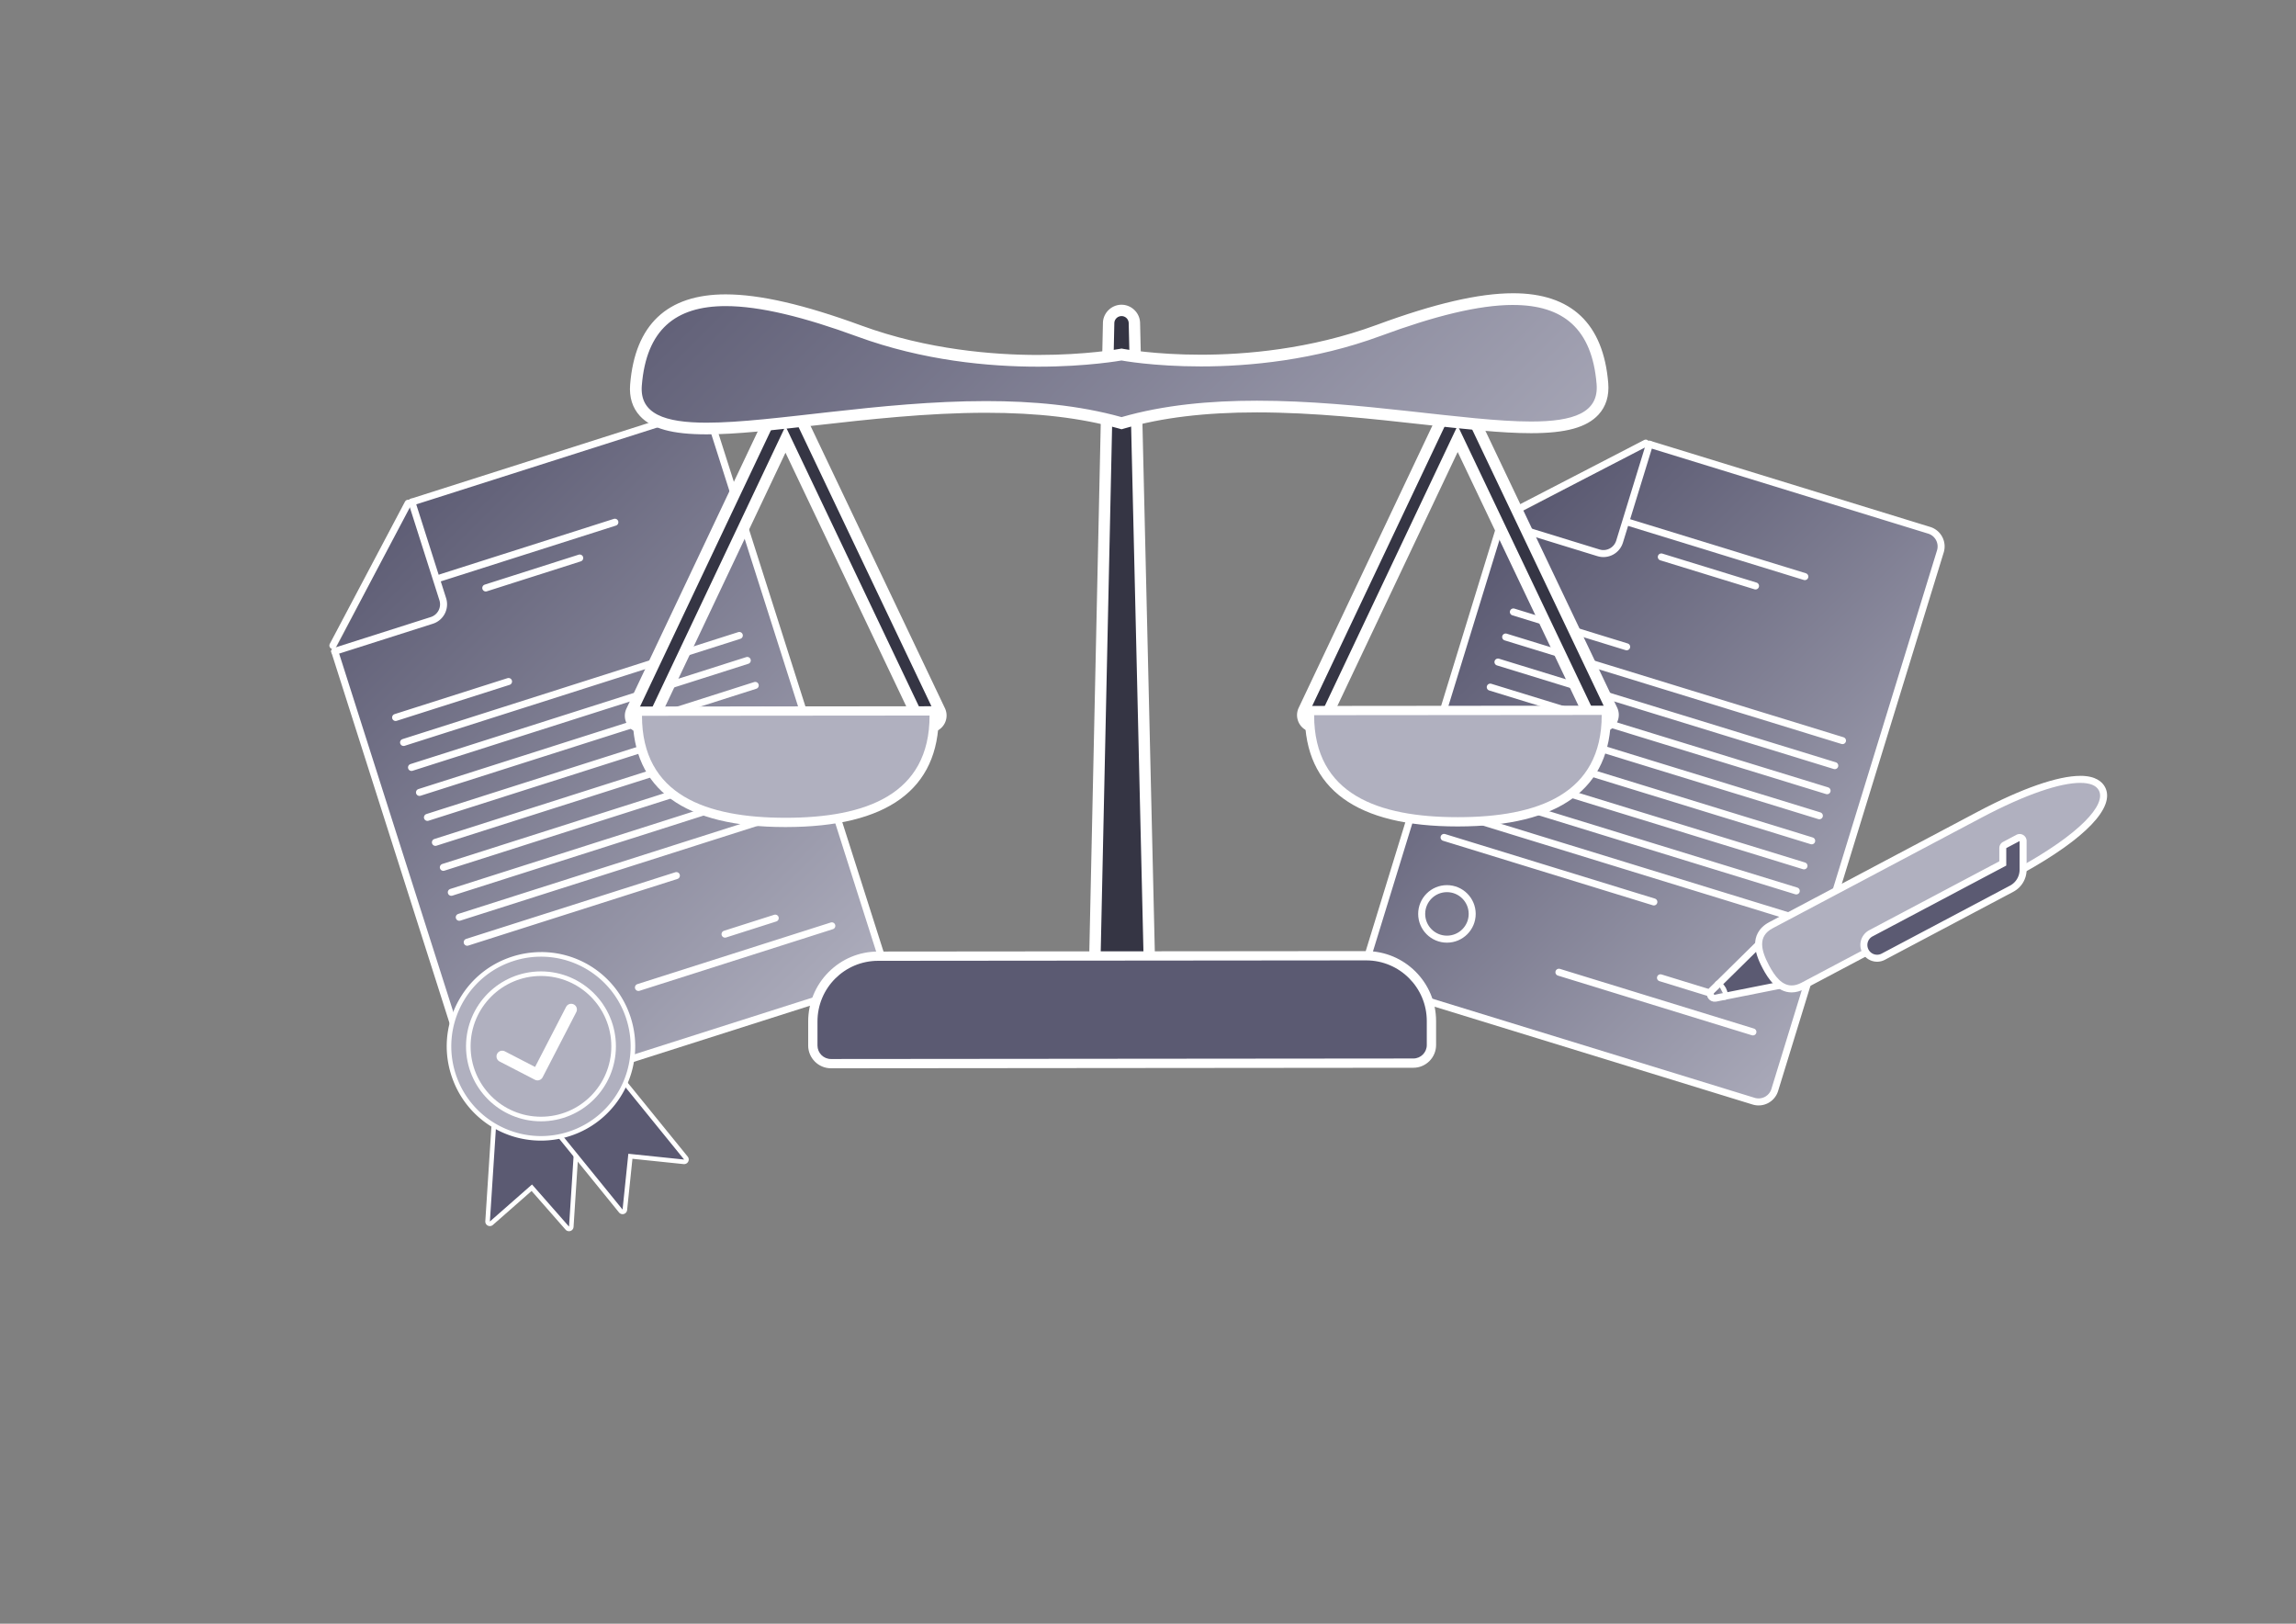 <svg xmlns="http://www.w3.org/2000/svg" xmlns:xlink="http://www.w3.org/1999/xlink" id="Calque_1" data-name="Calque 1" viewBox="0 0 841.89 595.28"><rect x="0" y="0" width="841.89" height="595.28" fill="#808080" stroke="none"/><defs><linearGradient id="Dégradé_secondaire1" x1="130.52" x2="316.07" y1="190.73" y2="376.28" data-name="Dégradé secondaire1" gradientUnits="userSpaceOnUse"><stop offset="0" stop-color="#5b5a72"/><stop offset="1" stop-color="#b0b0bf"/></linearGradient><linearGradient xlink:href="#Dégradé_secondaire1" id="Dégradé_secondaire1-2" x1="123.35" x2="308.9" y1="197.9" y2="383.46" data-name="Dégradé secondaire1"/><linearGradient xlink:href="#Dégradé_secondaire1" id="Dégradé_secondaire1-3" x1="172.81" x2="173.28" y1="348.81" y2="349.27" data-name="Dégradé secondaire1" gradientTransform="rotate(-17.67 -290.823 399.425)"/><linearGradient xlink:href="#Dégradé_secondaire1" id="Dégradé_secondaire1-4" x1="539.07" x2="703.83" y1="210.79" y2="375.55" data-name="Dégradé secondaire1"/><linearGradient xlink:href="#Dégradé_secondaire1" id="Dégradé_secondaire1-5" x1="575.1" x2="739.86" y1="174.76" y2="339.52" data-name="Dégradé secondaire1"/><linearGradient xlink:href="#Dégradé_secondaire1" id="Dégradé_secondaire1-6" x1="542.9" x2="543.36" y1="197.04" y2="197.5" data-name="Dégradé secondaire1" gradientTransform="rotate(17.1 630.693 300.16)"/><linearGradient xlink:href="#Dégradé_secondaire1" id="Dégradé_secondaire1-7" x1="702.37" x2="707.31" y1="280.87" y2="285.8" data-name="Dégradé secondaire1" gradientTransform="rotate(-27.9 829.31 473.884)"/><linearGradient xlink:href="#Dégradé_secondaire1" id="Dégradé_secondaire1-8" x1="296.94" x2="537.81" y1="23.93" y2="264.8" data-name="Dégradé secondaire1"/><style>.cls-2{fill:#5b5a72}.cls-8{stroke:#fff;stroke-linecap:round;stroke-width:2.57px;stroke-linejoin:round}.cls-13{fill:#fff}.cls-14{fill:#b0b0bf}.cls-15{fill:#353544}.cls-8{fill:none}</style></defs><path d="m151.01 184.07 102.22-32.57a6.19 6.19 0 0 1 7.78 4.02l62.72 196.83a6.19 6.19 0 0 1-4.02 7.78l-137.82 43.91a6.19 6.19 0 0 1-7.78-4.02l-51.37-161.24" style="fill:url(#Dégradé_secondaire1);stroke-miterlimit:10;stroke-width:2.57px;stroke:#fff;stroke-linecap:round"/><path d="m145.06 263.04 41.41-13.19m-38.49 22.35 123.11-39.23m-120.2 48.38 123.12-39.22m-120.2 48.38 123.12-39.23m-120.2 48.39 123.11-39.23m-120.19 48.38 123.11-39.23m-117.28 57.54 123.11-39.23M168.4 336.29l123.11-39.23m-120.2 48.38 76.7-24.43m36.25 15.59-18.41 5.87m39.16-3.04-70.91 22.59m-74.09-149.71 65.45-20.85m-47.34 24.1 34.45-10.98m-50.01 113.4 123.12-39.23" class="cls-8"/><circle cx="188.18" cy="367.87" r="9.26" class="cls-8"/><path d="m122.73 238.79 35.6-11.34a6.19 6.19 0 0 0 4.02-7.78l-11.34-35.6" style="fill:url(#Dégradé_secondaire1-2);stroke-miterlimit:10;stroke-width:2.57px;stroke:#fff;stroke-linecap:round"/><path d="m149.64 184.5-27.58 52.16" style="fill:url(#Dégradé_secondaire1-3);stroke-miterlimit:10;stroke-width:2.57px;stroke:#fff;stroke-linecap:round"/><path d="M208.65 450.54c-.24 0-.47-.1-.63-.29L195 435.43l-14.82 13.02a.823.823 0 0 1-.92.12.855.855 0 0 1-.47-.81l2.31-35.73c.01-.22.12-.43.28-.58.15-.13.35-.21.55-.21.02 0 29.08 1.88 29.08 1.88.46.03.81.43.78.89l-2.31 35.73a.84.84 0 0 1-.57.74c-.09.03-.18.04-.27.04Z" class="cls-2"/><path d="m181.94 412.09 29.02 1.88-2.31 35.73-13.57-15.45-15.45 13.57 2.31-35.73m0-1.68a1.685 1.685 0 0 0-1.68 1.57l-2.31 35.73c-.04.68.32 1.32.93 1.62.24.12.49.17.74.17.4 0 .8-.14 1.11-.42l14.19-12.46 12.46 14.19a1.673 1.673 0 0 0 1.8.48c.64-.22 1.09-.8 1.13-1.48l2.31-35.73c.06-.93-.64-1.72-1.57-1.78l-29.02-1.88h-.11Z" class="cls-13"/><path d="M228.28 444.28a.83.83 0 0 1-.65-.31l-22.56-27.79a.84.84 0 0 1 .12-1.18l22.56-18.35a.86.86 0 0 1 .53-.19h.09c.22.02.43.13.57.31l22.58 27.81c.21.26.25.63.09.93-.15.27-.43.44-.74.44h-.09l-19.62-2.04-2.04 19.62c-.04.34-.27.62-.6.72-.08.02-.16.04-.24.04Z" class="cls-2"/><path d="m228.28 397.3 22.58 27.81-20.46-2.12-2.12 20.46-22.56-27.79 22.56-18.35m0-1.68c-.38 0-.76.13-1.06.38l-22.56 18.35a1.67 1.67 0 0 0-.24 2.36l22.56 27.79a1.674 1.674 0 0 0 1.78.55c.65-.19 1.12-.76 1.19-1.44l1.95-18.79 18.79 1.95h.17a1.684 1.684 0 0 0 1.31-2.74l-22.58-27.81c-.28-.35-.69-.57-1.13-.61h-.17Z" class="cls-13"/><path d="M198.35 417.33c-14.73 0-27.64-9.44-32.11-23.48-5.65-17.71 4.17-36.71 21.88-42.36 3.33-1.06 6.78-1.6 10.25-1.6 14.73 0 27.64 9.44 32.11 23.48 2.74 8.58 1.97 17.71-2.17 25.71-4.13 8-11.13 13.91-19.71 16.65-3.33 1.06-6.78 1.6-10.25 1.6Z" class="cls-14"/><path d="M198.37 350.73c13.93 0 26.86 8.92 31.31 22.9 5.52 17.3-4.04 35.79-21.34 41.31a32.777 32.777 0 0 1-9.99 1.56c-13.93 0-26.86-8.92-31.31-22.9-5.52-17.3 4.04-35.79 21.34-41.31 3.32-1.06 6.68-1.56 9.99-1.56m0-1.68c-3.55 0-7.09.55-10.5 1.64-8.79 2.8-15.97 8.86-20.2 17.06-4.24 8.2-5.02 17.56-2.22 26.35 4.59 14.4 17.82 24.07 32.91 24.07 3.55 0 7.09-.55 10.5-1.64 18.15-5.79 28.21-25.26 22.43-43.42-4.59-14.4-17.82-24.07-32.91-24.07Z" class="cls-13"/><circle cx="198.36" cy="383.61" r="26.64" style="stroke-width:1.68px;fill:none;stroke-linejoin:round;stroke:#fff;stroke-linecap:round"/><path d="m184.15 387.3 12.95 6.69 12.34-23.89" style="stroke-width:4.2px;fill:none;stroke-linejoin:round;stroke:#fff;stroke-linecap:round"/><path d="m604.84 162.87 102.55 31.54a6.2 6.2 0 0 1 4.1 7.74l-60.73 197.46a6.2 6.2 0 0 1-7.74 4.1l-138.26-42.52a6.2 6.2 0 0 1-4.1-7.74L550.4 191.7" style="fill:url(#Dégradé_secondaire1-4);stroke-miterlimit:10;stroke-width:2.57px;stroke:#fff;stroke-linecap:round"/><path d="m554.92 224.35 41.54 12.78m-44.37-3.59 123.51 37.98m-126.33-28.8 123.5 37.98m-126.33-28.79 123.51 37.98m-126.33-28.8 123.5 37.98m-126.32-28.8 123.5 37.99m-129.15-19.62 123.5 37.99m-126.33-28.8 123.51 37.98m-126.33-28.8 76.93 23.66m20.89 33.49-18.46-5.68m33.89 19.84-71.13-21.88m24.51-165.24 65.66 20.2m-52.63-7.21 34.55 10.63m-105.74 64.64 123.51 37.98" class="cls-8"/><circle cx="530.56" cy="335.05" r="9.26" class="cls-8"/><path d="m550.41 191.69 35.71 10.98c3.27 1.01 6.73-.83 7.74-4.1l10.98-35.71" style="fill:url(#Dégradé_secondaire1-5);stroke-miterlimit:10;stroke-width:2.57px;stroke:#fff;stroke-linecap:round"/><path d="m603.47 162.45-52.4 27.11" style="stroke-miterlimit:10;fill:url(#Dégradé_secondaire1-6);stroke-width:2.57px;stroke:#fff;stroke-linecap:round"/><path d="m654.73 360.82-22.35 4.44s-.06-1.32-.68-2.48-1.67-1.95-1.67-1.95l16.23-15.99" style="stroke-linejoin:round;stroke-width:2.57px;stroke:#fff;stroke-linecap:round;fill:#5b5a72"/><path d="m630.03 360.83-2.42 2.37c-1.15 1.13-.13 3.05 1.45 2.74l3.32-.67" style="fill:url(#Dégradé_secondaire1-7);stroke-linejoin:round;stroke-width:2.57px;stroke:#fff;stroke-linecap:round"/><path d="M656.97 362.57c-4.59 0-7.48-4.35-9.49-8.13-1.81-3.42-2.64-6.07-2.62-8.34.03-3 1.56-5.33 4.54-6.9l76.5-40.51c15.77-8.35 28.89-12.95 36.95-12.95 4.04 0 6.71 1.15 7.91 3.42 3.46 6.54-7.6 17.7-29.59 29.86l-55.7 29.54-24.29 12.86c-1.44.76-2.85 1.15-4.2 1.15Z" class="cls-14"/><path d="M762.83 287.02c3.52 0 5.82.94 6.77 2.74 2.78 5.24-6.92 15.88-29.07 28.13l-55.68 29.53-24.29 12.86c-1.3.69-2.5 1-3.6 1-3.55 0-6.13-3.24-8.35-7.45-1.46-2.76-2.49-5.41-2.47-7.73.02-2.32 1.1-4.32 3.85-5.78l76.49-40.51c16.58-8.78 29.07-12.8 36.34-12.8m0-2.57c-8.26 0-21.6 4.65-37.55 13.1l-76.49 40.51c-4.27 2.26-5.2 5.61-5.22 8.02-.03 2.49.85 5.34 2.77 8.95 2 3.78 5.29 8.81 10.62 8.81 1.55 0 3.17-.44 4.8-1.3l24.29-12.86 55.68-29.53c23.06-12.75 34.03-24.26 30.14-31.6-.99-1.87-3.37-4.11-9.04-4.11Z" class="cls-13"/><path d="M688.29 351.3c-1.81 0-3.45-.99-4.3-2.58-.16-.31-.29-.62-.38-.96-.26-.9-.25-1.85.03-2.75a4.87 4.87 0 0 1 2.37-2.87l48.34-25.6v-5.62c.01-.47.28-.91.7-1.13l4.88-2.58a1.285 1.285 0 0 1 1.26.03c.39.23.62.65.62 1.1v10.5c0 2.93-1.6 5.6-4.19 6.97l-47.06 24.92c-.7.37-1.49.57-2.27.57Z" class="cls-2"/><path d="M740.54 308.34v10.51c0 2.44-1.35 4.69-3.51 5.83l-47.06 24.92c-.53.28-1.11.42-1.67.42a3.571 3.571 0 0 1-3.44-2.6 3.557 3.557 0 0 1 1.77-4.13l49.02-25.96v-6.4l4.9-2.59m0-2.57c-.41 0-.83.1-1.2.3l-4.88 2.59c-.84.44-1.36 1.31-1.37 2.26v4.85l-47.67 25.24a6.146 6.146 0 0 0-3 3.61 6.1 6.1 0 0 0-.04 3.49c.12.42.28.81.48 1.2a6.148 6.148 0 0 0 5.43 3.27c1 0 1.99-.25 2.87-.72l47.06-24.92a9.16 9.16 0 0 0 4.88-8.11v-10.5a2.563 2.563 0 0 0-2.56-2.57Zm0 5.13Z" class="cls-13"/><path d="M403.53 354.26a2.1 2.1 0 0 1-2.09-2.13l5.06-233.71c.06-2.55 2.17-4.62 4.72-4.62 2.59 0 4.67 2.03 4.73 4.61l5.48 233.71c.01.56-.2 1.1-.59 1.51-.39.4-.93.63-1.49.63l-15.82.01Z" class="cls-15"/><path d="M411.23 115.88c1.43 0 2.6 1.14 2.64 2.58l5.48 233.71h-15.81l5.06-233.7c.03-1.43 1.2-2.58 2.63-2.58m0-4.17c-3.67 0-6.73 2.99-6.81 6.66l-5.06 233.72a4.168 4.168 0 0 0 4.17 4.26h15.82a4.27 4.27 0 0 0 2.98-1.27c.78-.8 1.21-1.89 1.19-3.01l-5.48-233.71c-.09-3.67-3.14-6.65-6.81-6.65Z" class="cls-13"/><path d="M481.86 266.38c-.29 0-.58-.03-.86-.09-.31-.07-.62-.17-.92-.31a4.127 4.127 0 0 1-2.14-2.37c-.38-1.05-.32-2.18.16-3.19l52.62-111.04c.03-.07.08-.15.12-.23.06-.12.13-.22.19-.32.08-.11.15-.21.22-.3.1-.12.19-.22.3-.33.08-.08.19-.18.29-.27.09-.08.21-.16.32-.24.09-.06.19-.12.3-.18.07-.04.15-.09.21-.12.09-.04.18-.08.27-.11.12-.05.24-.09.36-.12.09-.03.22-.06.34-.09.15-.03.3-.05.44-.06.14-.01.25-.02.37-.02.14 0 .27 0 .41.02.16.02.28.03.39.06.15.03.29.06.43.11a5.576 5.576 0 0 1 .53.19c.07.03.17.09.25.13.09.05.2.11.3.18.15.1.24.17.34.25.11.08.21.18.32.29.08.08.18.19.27.29.08.09.15.2.23.31.07.1.13.21.2.32.05.08.09.17.12.23l52.82 110.93a4.18 4.18 0 0 1-3.76 5.97c-.29 0-.58-.03-.86-.09a4.12 4.12 0 0 1-2.9-2.29l-49.05-103.02-48.86 103.11a4.2 4.2 0 0 1-3.77 2.39Z" class="cls-15"/><path d="M534.48 149.08c.07 0 .14 0 .21.01.06 0 .12.01.18.03.07.01.14.03.21.05.07.02.13.04.2.07l.1.03c.03.01.05.03.08.05.07.03.13.07.19.11.05.04.11.07.16.11.05.04.1.09.15.14.05.05.1.1.14.15.04.05.08.1.11.16.04.06.08.13.12.19.01.03.03.05.05.08l52.82 110.95a2.09 2.09 0 0 1-.99 2.78 2.036 2.036 0 0 1-1.33.15 2.08 2.08 0 0 1-1.45-1.14l-50.94-106.99-50.74 107.08c-.36.75-1.11 1.19-1.89 1.19-.14 0-.29-.01-.43-.05-.16-.03-.31-.09-.46-.16a2.082 2.082 0 0 1-.99-2.78l52.63-111.05s.03-.05.04-.07c.04-.07.08-.14.12-.2.03-.05.07-.1.11-.15.04-.06.09-.11.14-.16.05-.05.1-.09.15-.14.05-.04.1-.08.16-.12.06-.04.13-.08.19-.12.03-.01.05-.03.07-.05l.09-.03c.07-.03.14-.06.22-.08.06-.02.12-.03.17-.04.07-.02.15-.03.22-.03h.19m0-4.17h-.04c-.17 0-.35.01-.53.03-.24.02-.46.05-.68.1-.17.03-.34.08-.52.13-.16.05-.32.1-.48.16-.11.04-.26.1-.43.18-.12.06-.25.13-.38.2-.14.08-.28.17-.43.27-.17.11-.32.23-.47.35-.16.13-.31.27-.45.41-.16.16-.3.32-.44.48-.11.14-.22.29-.33.44-.1.14-.19.29-.27.43-.06.1-.13.22-.2.37L476.2 259.49c-.72 1.51-.8 3.21-.24 4.78.56 1.58 1.7 2.84 3.22 3.55a6.31 6.31 0 0 0 2.68.61c2.41 0 4.63-1.41 5.66-3.58l46.98-99.14 47.16 99.06a6.216 6.216 0 0 0 4.35 3.43c.43.09.86.14 1.3.14.94 0 1.84-.2 2.69-.61a6.217 6.217 0 0 0 3.21-3.56 6.2 6.2 0 0 0-.25-4.78l-52.82-110.95c-.06-.12-.13-.25-.2-.37-.08-.14-.17-.29-.27-.43-.11-.17-.23-.32-.35-.47-.13-.16-.27-.31-.42-.46-.15-.15-.3-.29-.46-.42-.15-.13-.31-.24-.47-.35-.14-.09-.27-.17-.4-.25a4.605 4.605 0 0 0-.85-.4c-.14-.05-.29-.1-.43-.15-.2-.06-.4-.11-.61-.15-.18-.03-.36-.06-.54-.08-.22-.02-.43-.03-.65-.03Z" class="cls-13"/><path d="M235.4 266.6c-.29 0-.58-.03-.86-.09-.31-.07-.62-.17-.92-.31a4.127 4.127 0 0 1-2.14-2.37c-.37-1.05-.32-2.18.16-3.19l52.62-111.04c.03-.07.08-.15.12-.23.06-.12.13-.22.19-.32s.14-.2.22-.3c.09-.11.19-.21.29-.32.1-.1.2-.19.31-.28.09-.08.21-.16.32-.24.09-.06.19-.12.3-.18.07-.04.15-.09.21-.12.09-.04.19-.08.28-.11.13-.05.24-.09.35-.12.09-.03.2-.06.32-.08.17-.04.32-.05.47-.07a4.132 4.132 0 0 1 .81 0c.11 0 .23.03.36.05.12.02.25.06.39.09.14.04.25.08.35.12.09.03.2.08.27.11s.14.07.21.12c.11.06.22.13.32.2.08.05.18.12.27.2.12.1.23.2.33.3.09.1.18.19.27.29.09.11.17.21.24.32.07.11.14.21.2.32.05.08.1.17.13.24l52.82 110.93a4.18 4.18 0 0 1-3.76 5.97c-.29 0-.58-.03-.87-.09a4.14 4.14 0 0 1-2.9-2.29l-49.05-103.02-48.86 103.11a4.2 4.2 0 0 1-3.77 2.39Z" class="cls-15"/><path d="M288.03 149.3c.07 0 .14 0 .21.01.06 0 .12.01.18.03.07.01.14.03.2.05.07.02.14.05.2.07l.09.03c.03.01.05.03.07.04.07.04.13.08.2.12.05.03.1.07.15.11.06.04.11.09.16.14.05.05.09.1.14.15.04.05.08.1.12.16.04.06.08.12.11.19.01.03.03.05.05.08l52.82 110.95a2.09 2.09 0 0 1-.99 2.78 2.036 2.036 0 0 1-1.33.15 2.08 2.08 0 0 1-1.45-1.14l-50.94-106.99-50.74 107.08c-.36.75-1.11 1.19-1.89 1.19-.14 0-.29-.01-.43-.05-.16-.03-.31-.09-.46-.16a2.082 2.082 0 0 1-.99-2.78l52.62-111.05s.03-.05.04-.07c.04-.07.08-.14.12-.2.03-.05.07-.1.11-.15.04-.06.09-.11.14-.16.05-.05.1-.09.15-.14.05-.04.1-.08.16-.11.06-.04.13-.08.19-.12.03-.01.05-.03.07-.04l.09-.03c.07-.03.14-.06.22-.08.06-.02.12-.03.17-.04.07-.02.15-.03.22-.03h.18m0-4.17h-.04c-.17 0-.34.01-.52.03-.25.02-.47.06-.68.1-.16.03-.34.08-.51.13-.17.05-.33.11-.49.17-.12.04-.26.1-.42.17-.12.06-.26.13-.39.21-.15.08-.29.17-.44.27-.16.11-.31.22-.46.34-.16.14-.31.27-.45.41-.17.16-.31.32-.44.48-.11.14-.22.29-.33.44-.1.14-.18.28-.27.43-.06.09-.13.22-.2.37l-52.63 111.07c-.72 1.51-.8 3.21-.24 4.78.56 1.58 1.7 2.84 3.22 3.55a6.247 6.247 0 0 0 2.68.61c2.41 0 4.63-1.41 5.66-3.58l46.98-99.14 47.16 99.05a6.216 6.216 0 0 0 4.35 3.43c.43.09.86.14 1.3.14.94 0 1.84-.2 2.69-.61a6.253 6.253 0 0 0 2.96-8.34l-52.83-110.95c-.06-.12-.13-.25-.2-.37-.08-.14-.17-.29-.27-.43-.11-.16-.22-.32-.35-.47a6.113 6.113 0 0 0-.89-.88c-.14-.12-.29-.23-.45-.33-.14-.09-.28-.18-.42-.26-.1-.06-.24-.14-.4-.21-.17-.08-.32-.14-.44-.18-.15-.06-.29-.11-.44-.15a5.845 5.845 0 0 0-1.15-.23c-.22-.02-.43-.03-.64-.03Z" class="cls-13"/><path d="M534.48 301.29c-36.02 0-54.29-13.15-54.32-39.08v-1.7l108.84-.1v1.7c.01 14.16-5.45 24.63-16.24 31.11-9.02 5.42-21.5 8.06-38.15 8.07h-.14Z" class="cls-14"/><path d="M587.31 262.11c.03 29.12-23.57 37.46-52.69 37.48h-.14c-29.06 0-52.6-8.31-52.62-37.39l105.45-.09m3.39-3.4h-3.4l-105.45.1h-3.4v3.4c.02 27.06 18.87 40.78 56.02 40.78h.14c37.24-.03 56.11-13.79 56.08-40.88v-3.4Z" class="cls-13"/><path d="M288.03 301.51c-36.02 0-54.3-13.15-54.32-39.08v-1.7l108.84-.1v1.7c.02 25.97-18.27 39.15-54.39 39.18h-.13Z" class="cls-14"/><path d="M340.85 262.33c.03 29.12-23.57 37.46-52.69 37.48h-.14c-29.06 0-52.6-8.31-52.62-37.39l105.45-.09m3.39-3.4h-3.4l-105.45.1h-3.4v3.4c.02 27.06 18.87 40.78 56.02 40.78h.14c37.24-.03 56.11-13.79 56.08-40.88v-3.4Z" class="cls-13"/><path d="M259.1 157.11c-11.79 0-19.06-1.92-22.87-6.06-2.33-2.53-3.35-5.87-3.02-9.91 1.7-20.9 12.46-31.06 32.9-31.06 12.22 0 28.26 3.7 49.04 11.31 24.58 9.01 49.19 10.9 65.5 10.9 17.9 0 30.08-2.21 30.2-2.23l.39-.07.39.07c.11.02 11.59 2.15 28.72 2.14 16.08 0 40.46-1.92 65.26-11.08 20.86-7.71 36.95-11.45 49.2-11.45 20.33 0 31.05 10.13 32.77 30.97.33 4.06-.68 7.4-3.02 9.94-3.83 4.16-11.18 6.1-23.12 6.1-10.71 0-23.96-1.47-39.3-3.17-18.83-2.09-40.17-4.46-61.26-4.46-19.15 0-35.19 1.94-49.03 5.94l-.58.17-.59-.16c-13.99-3.9-30.05-5.8-49.11-5.8-21.69 0-43.53 2.47-62.79 4.65-15.51 1.75-28.91 3.27-39.68 3.27Z" style="fill:url(#Dégradé_secondaire1-8)"/><path d="M554.81 111.81c18.42 0 28.96 8.73 30.63 29 .87 10.53-8.5 13.72-24 13.72-23.95 0-62.52-7.63-100.56-7.63-17.11 0-34.12 1.54-49.63 6.02-15.64-4.36-32.62-5.88-49.69-5.88-38.98 0-78.3 7.92-102.47 7.92-15.35 0-24.6-3.2-23.75-13.65 1.65-20.34 12.23-29.09 30.76-29.09 12.55 0 28.76 4.02 48.3 11.18 24.05 8.81 48.12 11.03 66.24 11.03s30.59-2.27 30.59-2.27 11.55 2.18 29.12 2.18 41.68-2.23 66-11.22c19.62-7.25 35.88-11.32 48.45-11.32m0-4.29c-12.5 0-28.83 3.79-49.94 11.58-24.5 9.05-48.61 10.95-64.51 10.95-16.9 0-28.21-2.09-28.32-2.11l-.79-.15-.79.15c-.12.02-12.14 2.2-29.81 2.2-16.14 0-40.48-1.87-64.77-10.77-21.01-7.7-37.29-11.44-49.77-11.44-21.47 0-33.26 11.11-35.04 33.03-.38 4.67.83 8.55 3.58 11.54 4.3 4.67 11.84 6.75 24.44 6.75 10.89 0 24.34-1.52 39.92-3.28 19.21-2.17 40.98-4.63 62.55-4.63 18.86 0 34.74 1.87 48.54 5.72l1.17.33 1.17-.34c13.64-3.94 29.49-5.85 48.44-5.85 20.98 0 42.26 2.36 61.03 4.44 15.4 1.71 28.7 3.18 39.53 3.18 12.75 0 20.37-2.1 24.7-6.79 2.76-3 3.96-6.89 3.58-11.57-1.8-21.85-13.54-32.94-34.9-32.94v4.29-4.29Z" class="cls-13"/><path d="M304.7 389.95c-3.66 0-6.64-2.98-6.65-6.64v-8.79c-.02-13.21 10.71-23.96 23.92-23.97l178.93-.16c13.22 0 23.96 10.73 23.97 23.93v8.79a6.636 6.636 0 0 1-6.63 6.65l-213.54.19Z" class="cls-2"/><path d="M500.92 352.09c12.28 0 22.24 9.95 22.25 22.23v8.79c.01 2.73-2.2 4.95-4.93 4.95l-213.54.19c-2.73 0-4.94-2.21-4.95-4.94v-8.79c-.02-12.29 9.93-22.26 22.22-22.27l178.93-.16h.02m0-3.4h-.02l-178.93.16c-6.85 0-13.29 2.68-18.13 7.53s-7.5 11.29-7.5 18.14v8.79c.01 4.6 3.76 8.34 8.35 8.34l213.55-.19c4.6 0 8.34-3.75 8.34-8.35v-8.79c-.02-14.13-11.53-25.63-25.66-25.63Z" class="cls-13"/></svg>